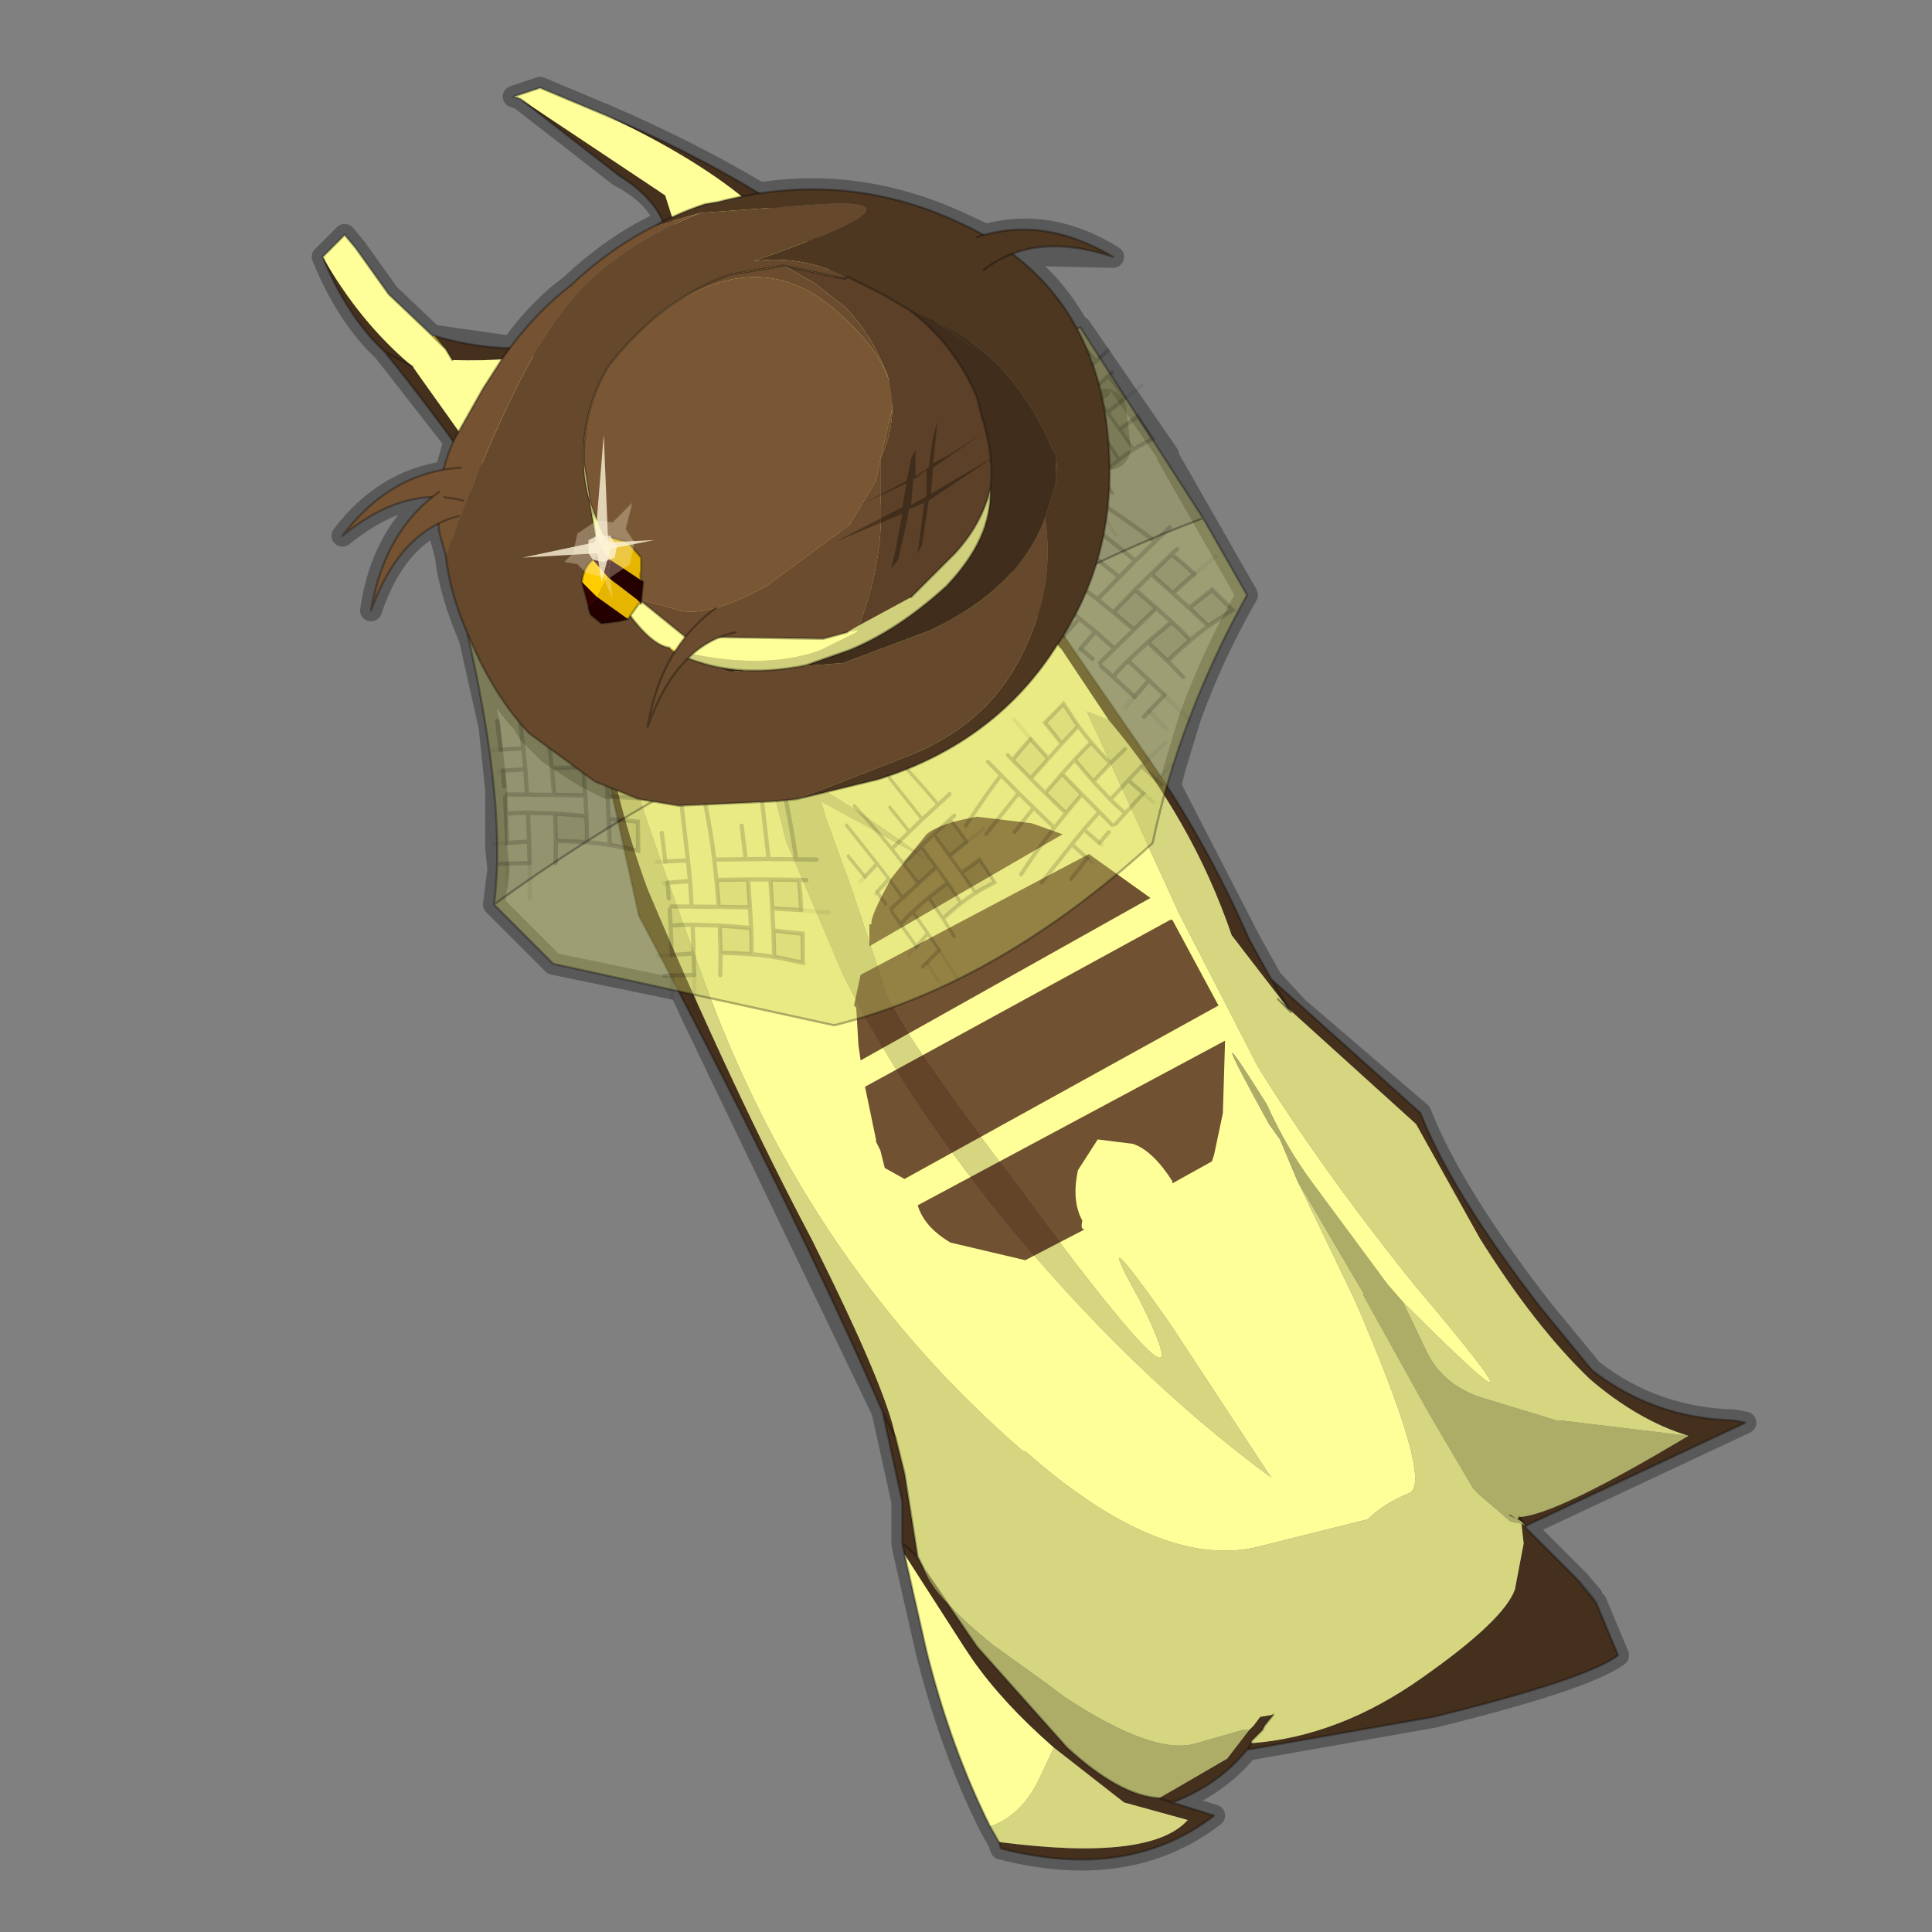 <?xml version="1.0" encoding="UTF-8" standalone="no"?>
<svg xmlns:xlink="http://www.w3.org/1999/xlink" height="440.0px" width="440.0px" xmlns="http://www.w3.org/2000/svg">
  <rect width="100%" height="100%" fill="#808080" stroke="none"/>
  <g transform="matrix(10.0, 0.0, 0.0, 10.0, 0.0, 0.0)">
    <use height="44.0" transform="matrix(1.0, 0.0, 0.0, 1.0, 0.0, 0.0)" width="44.0" xlink:href="#shape0"/>
    <use height="47.95" transform="matrix(0.092, -0.03, 0.03, 0.092, 10.212, 16.247)" width="43.55" xlink:href="#sprite0"/>
    <use height="47.95" transform="matrix(0.092, -0.03, 0.03, 0.092, 13.962, 18.797)" width="43.55" xlink:href="#sprite0"/>
    <use height="47.95" transform="matrix(0.044, -0.086, 0.086, 0.044, 22.813, 14.721)" width="43.55" xlink:href="#sprite0"/>
    <use height="47.95" transform="matrix(0.037, -0.073, 0.064, 0.056, 18.6, 19.962)" width="43.55" xlink:href="#sprite0"/>
    <use height="47.95" transform="matrix(0.037, -0.073, 0.064, 0.056, 22.2, 9.862)" width="43.55" xlink:href="#sprite0"/>
    <use height="47.95" transform="matrix(-0.079, -0.04, 0.04, -0.079, 25, 20.847)" width="43.55" xlink:href="#sprite0"/>
    <use height="14.05" transform="matrix(1.0, 0.0, 0.0, 1.0, 7.8, 4.3)" width="17.55" xlink:href="#shape2"/>
  </g>
  <defs>
    <g id="shape0" transform="matrix(1.0, 0.0, 0.0, 1.0, 0.0, 0.0)">
      <path d="M44.0 44.0 L0.0 44.0 0.0 0.0 44.0 0.0 44.0 44.0" fill="#43adca" fill-opacity="0.0" fill-rule="evenodd" stroke="none"/>
      <path d="M13.6 11.85 Q13.3 11.2 13.3 10.55 13.25 9.35 13.85 8.35 14.35 7.7 14.95 7.2 15.85 6.5 16.65 6.25 L17.85 6.05 18.95 6.3 19.25 6.35 19.3 6.3 20.1 6.7 20.7 7.05 Q21.6 7.7 22.1 8.75 L22.25 9.05 22.35 9.45 22.55 10.5 22.55 11.1 22.55 11.15 Q22.6 12.25 21.55 13.35 20.45 14.35 19.35 14.8 L18.35 15.15 15.75 15.05 Q15.1 15.55 14.75 16.55 14.85 15.55 15.35 14.85 L15.4 14.85 14.8 14.55 14.4 14.05 14.4 14.1 14.2 14.15 13.75 14.2 13.5 14.0 13.45 13.8 13.3 13.25 M25.15 9.35 L25.25 10.2 M14.6 12.7 L14.6 13.0 14.65 13.25 14.65 13.7 14.65 13.75 15.05 14.15 15.6 14.5 Q15.9 14.15 16.3 13.85 M14.65 13.75 L14.6 13.75 14.4 14.05 M19.3 14.4 L18.75 14.55 16.05 14.7 15.85 14.9 15.75 15.05 M15.4 14.85 L15.35 14.8 15.6 14.5 M16.7 14.45 L16.05 14.7 M20.75 13.6 L21.75 12.6 Q22.35 11.95 22.55 11.15" fill="none" stroke="#000000" stroke-linecap="round" stroke-linejoin="round" stroke-opacity="0.302" stroke-width="1.0"/>
      <path d="M8.1 5.65 L8.85 6.7 9.85 7.65 9.9 7.65 11.65 7.9 Q12.25 7.05 13.0 6.5 13.9 5.65 14.9 5.15 L15.15 5.05 Q14.95 4.45 14.1 4.0 L11.85 2.25 11.7 2.2 12.3 2.0 13.85 2.65 Q15.7 3.45 17.3 4.4 19.6 4.05 21.8 5.05 L22.45 5.35 Q23.9 4.95 25.35 5.85 L23.1 5.8 Q24.0 6.45 24.55 7.45 L24.6 7.45 26.6 10.35 26.6 10.4 28.4 13.55 Q27.6 14.95 27.1 16.35 L26.75 17.5 26.65 17.9 28.45 21.4 28.95 22.3 29.55 22.95 32.35 25.35 Q33.05 27.15 35.1 29.8 L36.25 31.2 Q37.65 32.3 39.5 32.35 L39.75 32.4 34.85 34.7 34.75 34.75 34.75 34.8 35.1 35.15 35.95 36.0 36.25 36.35 36.25 36.4 36.35 36.5 36.85 37.7 Q36.1 38.25 32.65 39.1 L28.4 39.85 Q27.75 40.65 26.7 41.05 L27.65 41.35 Q25.7 42.85 22.8 42.1 L22.75 41.95 22.55 41.6 Q21.65 39.8 21.1 37.6 L20.6 35.4 20.55 35.15 20.55 34.9 20.55 34.2 20.1 32.15 15.75 23.1 15.5 22.55 12.6 21.95 11.25 20.6 11.35 19.8 11.3 19.3 11.3 18.0 11.15 16.55 10.7 14.55 Q10.25 13.5 10.15 12.65 L10.0 12.1 10.0 11.9 Q8.95 12.4 8.45 13.9 8.7 12.2 9.85 11.3 8.85 11.35 7.8 12.2 8.75 10.95 10.15 10.75 L10.35 10.05 8.75 8.0 Q7.9 7.2 7.35 5.85 L7.85 5.35 8.1 5.65 M13.85 17.95 L13.55 17.8 13.35 17.7 12.8 17.35 12.5 17.15 12.05 16.7 11.9 16.45 Q11.2 15.7 10.7 14.55 M22.45 6.1 Q22.7 5.9 23.1 5.8 M24.55 7.45 L24.9 8.15 24.95 8.4 25.05 8.85 M15.15 5.05 L15.3 4.95 16.05 4.65 16.35 4.6 16.95 4.45 17.3 4.4 M10.35 10.05 L10.35 10.0 10.5 9.8 Q10.7 9.25 11.0 8.85 L11.45 8.15 11.65 7.9 M10.3 8.2 L10.15 7.95 9.85 7.65 M10.15 10.75 L10.5 10.65 M26.65 17.9 L26.6 18.1 26.5 18.4 26.25 19.2 26.2 19.25 25.5 19.95 21.8 22.3 21.45 22.5 19.5 23.25 19.0 23.35 15.5 22.55 M8.75 8.0 L9.4 8.35 M10.5 11.8 L10.0 11.9 M10.65 11.45 L9.85 11.3 M29.55 22.95 L29.2 22.7 28.95 22.3 M20.1 32.15 L20.4 32.75 20.6 33.55 20.9 35.45 21.05 35.75 21.5 36.35 22.25 37.5 24.3 39.8 Q25.5 40.9 26.4 40.95 L26.7 41.05 M20.55 35.15 L20.9 35.45 M29.0 39.05 L28.8 39.3 28.75 39.4 28.55 39.6 28.5 39.65 28.5 39.7 28.4 39.85 M34.6 34.55 L34.75 34.75 M35.95 36.0 L36.1 36.2 36.25 36.4" fill="none" stroke="#000000" stroke-linecap="round" stroke-linejoin="round" stroke-opacity="0.302" stroke-width="0.5"/>
      <path d="M9.85 7.65 L9.9 7.65 10.15 7.95 9.85 7.65" fill="#ffcc00" fill-rule="evenodd" stroke="none"/>
      <path d="M20.6 35.4 L20.55 35.15 20.6 35.4" fill="#d69807" fill-rule="evenodd" stroke="none"/>
      <path d="M34.4 34.5 L34.55 34.6 34.65 34.65 34.4 34.5" fill="#dbac00" fill-rule="evenodd" stroke="none"/>
      <path d="M20.55 35.15 L20.55 34.9 20.55 34.2 20.1 32.15 Q18.1 27.55 14.55 20.85 L13.25 14.95 Q11.75 11.7 8.75 8.0 7.9 7.2 7.35 5.85 8.2 7.35 9.4 8.35 L12.6 12.85 13.25 14.5 13.25 12.85 13.4 14.25 13.45 14.85 Q13.9 17.95 14.75 20.25 16.7 24.85 18.5 28.25 20.2 31.65 20.4 32.75 L20.6 33.55 20.9 35.45 20.55 35.15 20.9 35.45 21.05 35.75 22.25 37.5 24.3 39.8 Q25.5 40.9 26.4 40.95 L26.7 41.05 27.65 41.35 Q25.7 42.85 22.8 42.1 L22.75 41.95 Q26.2 42.4 27.05 41.45 L25.6 41.05 24.0 39.8 Q22.85 38.8 22.15 37.8 L21.95 37.5 20.6 35.4 20.55 35.15 M9.9 7.65 Q12.45 8.4 14.45 7.15 16.1 5.25 14.1 4.0 L11.85 2.25 15.15 4.45 15.45 5.4 15.05 6.75 15.6 6.45 15.8 6.45 14.95 7.1 Q13.05 8.3 10.3 8.2 L10.15 7.95 9.9 7.65 M13.85 2.65 Q16.3 3.7 18.3 5.05 21.4 9.05 23.55 13.4 L23.55 13.5 26.0 17.05 Q27.45 19.1 28.45 21.4 L28.95 22.3 32.35 25.35 Q33.05 27.15 35.1 29.8 L36.25 31.2 Q37.65 32.3 39.5 32.35 L39.75 32.4 34.85 34.7 34.75 34.75 34.75 34.8 35.1 35.15 35.95 36.0 36.1 36.2 36.35 36.5 36.85 37.7 Q36.1 38.25 32.65 39.1 L28.4 39.85 Q27.75 40.65 26.7 41.05 L26.4 40.95 27.95 40.05 28.45 39.4 28.55 39.3 28.7 39.1 29.0 39.05 28.8 39.3 28.75 39.4 28.55 39.6 28.5 39.65 28.5 39.7 Q30.5 39.55 32.4 38.2 34.25 36.9 34.5 36.2 L34.7 35.15 34.65 34.7 34.75 34.75 34.6 34.55 34.75 34.75 34.65 34.65 34.35 34.5 34.4 34.5 34.65 34.65 34.55 34.6 34.6 34.55 Q35.45 34.5 38.45 32.7 37.3 32.35 36.2 31.4 34.95 30.2 33.7 28.2 L32.25 25.6 29.1 22.75 29.4 23.05 28.05 21.3 Q27.15 18.65 25.25 16.4 L24.15 14.75 23.9 14.45 23.4 13.7 Q18.2 4.05 17.1 4.65 15.95 3.65 13.85 2.65 M20.1 32.15 L20.4 32.75 20.1 32.15 M14.45 7.15 L15.05 6.75 14.45 7.15 M23.55 13.5 L23.9 14.45 23.55 13.5 M13.25 14.95 L13.25 14.5 13.25 14.95 M9.4 8.35 L8.75 8.0 9.4 8.35 M28.95 22.3 L29.4 23.05 28.95 22.3 M28.4 39.85 L28.5 39.7 28.4 39.85" fill="#45301d" fill-rule="evenodd" stroke="none"/>
      <path d="M7.35 5.85 L7.85 5.35 8.1 5.65 8.85 6.7 9.85 7.65 10.15 7.95 10.3 8.2 Q13.05 8.3 14.95 7.1 L15.8 6.45 15.6 6.45 15.05 6.75 15.45 5.4 15.15 4.45 11.85 2.25 11.7 2.2 12.3 2.0 13.85 2.65 Q15.95 3.65 17.1 4.65 18.2 4.05 23.4 13.7 L23.9 14.45 24.15 14.75 25.25 16.4 24.75 16.2 26.85 20.8 28.65 24.3 Q30.05 26.55 32.0 29.0 L32.2 29.25 Q35.8 33.5 31.95 29.65 L31.6 29.25 29.9 26.95 Q29.3 26.15 28.85 25.15 27.25 22.6 28.9 25.6 L29.15 25.95 29.55 26.9 30.85 29.6 Q32.65 33.75 32.1 34.0 31.5 34.25 31.15 34.6 L28.55 35.25 Q26.35 35.7 23.35 33.05 L23.3 33.05 Q18.5 28.9 16.15 22.65 13.85 16.4 13.4 14.25 L13.25 12.85 13.25 14.5 12.6 12.85 9.4 8.35 Q8.2 7.35 7.35 5.85 M22.55 41.6 Q21.65 39.8 21.1 37.6 L20.6 35.4 21.95 37.5 22.15 37.8 Q22.85 38.8 24.0 39.8 L23.65 40.55 Q23.25 41.35 22.55 41.6 M13.25 12.15 L13.25 12.85 13.25 12.15 M18.7 18.25 L19.8 18.85 21.15 19.6 Q19.05 18.1 18.55 17.9 L17.65 17.5 17.45 17.35 17.9 19.15 19.2 22.2 Q20.55 24.9 22.8 27.7 25.75 31.3 28.95 33.65 L26.65 30.15 Q24.75 27.45 25.95 29.6 27.55 32.8 24.1 28.25 L23.25 27.1 Q20.5 23.5 20.15 22.55 L20.1 22.35 19.4 20.25 18.8 18.6 18.7 18.25" fill="#ffff99" fill-rule="evenodd" stroke="none"/>
      <path d="M22.75 41.95 L22.55 41.6 Q23.25 41.35 23.65 40.55 L24.0 39.8 25.6 41.05 27.05 41.45 Q26.2 42.4 22.75 41.95 M20.9 35.45 L20.6 33.55 20.4 32.75 Q20.2 31.65 18.5 28.25 16.7 24.85 14.75 20.25 13.9 17.95 13.45 14.85 L13.4 14.25 Q13.85 16.4 16.15 22.65 18.5 28.9 23.3 33.05 L23.35 33.05 Q26.35 35.7 28.55 35.25 L31.15 34.6 Q31.5 34.25 32.1 34.0 32.65 33.75 30.85 29.6 L29.55 26.9 31.05 29.45 31.05 29.5 32.55 32.2 33.55 33.9 33.7 34.05 34.4 34.65 34.65 34.7 34.7 35.15 34.5 36.2 Q34.25 36.9 32.4 38.2 30.5 39.55 28.5 39.7 L28.5 39.65 28.55 39.6 28.75 39.4 28.8 39.3 29.0 39.05 28.7 39.1 28.55 39.3 28.45 39.4 28.3 39.4 27.25 39.7 Q26.3 40.0 24.25 38.65 L23.85 38.35 22.6 37.45 Q21.35 36.45 21.05 35.75 L20.9 35.45 M31.95 29.65 Q35.8 33.5 32.2 29.25 L32.0 29.0 Q30.05 26.55 28.65 24.3 L26.85 20.8 24.75 16.2 25.25 16.4 Q27.15 18.65 28.05 21.3 L29.4 23.05 29.1 22.75 32.25 25.6 33.7 28.2 Q34.95 30.2 36.2 31.4 37.3 32.35 38.45 32.7 L35.55 32.35 35.45 32.35 33.65 31.8 Q32.85 31.5 32.5 30.8 L31.95 29.65 M18.7 18.25 L18.8 18.6 19.4 20.25 20.1 22.35 20.15 22.55 Q20.5 23.5 23.25 27.1 L24.1 28.25 Q27.55 32.8 25.95 29.6 24.75 27.45 26.65 30.15 L28.95 33.65 Q25.75 31.3 22.8 27.7 20.55 24.9 19.2 22.2 L17.9 19.15 17.45 17.35 17.65 17.5 18.55 17.9 Q19.05 18.1 21.15 19.6 L19.8 18.85 18.7 18.25" fill="#d6d680" fill-rule="evenodd" stroke="none"/>
      <path d="M29.55 26.9 L29.15 25.95 28.9 25.6 Q27.25 22.6 28.85 25.15 29.3 26.15 29.9 26.95 L31.6 29.25 31.95 29.65 32.5 30.8 Q32.85 31.5 33.65 31.8 L35.45 32.35 35.55 32.35 38.45 32.7 Q35.45 34.5 34.6 34.55 L34.55 34.6 34.4 34.5 34.35 34.5 34.65 34.65 34.75 34.75 34.65 34.7 34.4 34.65 33.7 34.05 33.55 33.9 32.55 32.2 31.05 29.5 31.05 29.45 29.55 26.9 M28.45 39.4 L27.95 40.05 26.4 40.95 Q25.5 40.9 24.3 39.8 L22.25 37.5 21.05 35.75 Q21.35 36.45 22.6 37.45 L23.85 38.35 24.25 38.65 Q26.3 40.0 27.25 39.7 L28.3 39.4 28.45 39.4" fill="#adad67" fill-rule="evenodd" stroke="none"/>
      <path d="M20.55 35.15 L20.55 34.9 20.55 34.2 20.1 32.15 Q18.1 27.55 14.55 20.85 L13.25 14.95 Q11.75 11.7 8.75 8.0 7.9 7.2 7.35 5.85 L7.85 5.35 8.1 5.65 8.85 6.7 9.85 7.65 9.9 7.65 Q12.45 8.4 14.45 7.15 16.1 5.25 14.1 4.0 L11.85 2.25 11.7 2.2 12.3 2.0 13.85 2.65 Q16.3 3.7 18.3 5.05 21.4 9.05 23.55 13.4 L23.55 13.5 26.0 17.05 Q27.45 19.1 28.45 21.4 L28.95 22.3 32.35 25.35 Q33.05 27.15 35.1 29.8 L36.25 31.2 Q37.65 32.3 39.5 32.35 L39.75 32.4 34.85 34.7 34.75 34.75 34.75 34.8 35.1 35.15 35.95 36.0 36.25 36.35 36.35 36.5 36.85 37.7 Q36.1 38.25 32.65 39.1 L28.4 39.85 Q27.75 40.65 26.7 41.05 L27.65 41.35 Q25.7 42.85 22.8 42.1 L22.75 41.95 22.55 41.6 Q21.65 39.8 21.1 37.6 L20.6 35.4 20.55 35.15 20.9 35.45 20.6 33.55 20.4 32.75 20.1 32.15 M15.05 6.75 L15.6 6.45 M10.3 8.2 L10.15 7.95 9.85 7.65 M15.05 6.75 L14.45 7.15 M23.9 14.45 L23.55 13.5 M13.25 14.5 L13.25 12.85 13.25 12.15 M24.15 14.75 L23.9 14.45 M13.25 14.5 L13.25 14.95 M29.4 23.05 L28.95 22.3 M8.75 8.0 L9.4 8.35 M29.4 23.05 L29.1 22.75 M34.6 34.55 L34.75 34.75 M28.5 39.7 L28.4 39.85 M21.05 35.75 L20.9 35.45 M26.4 40.95 L26.7 41.05 M29.0 39.05 L28.8 39.3 28.75 39.4 28.55 39.6 28.5 39.65 28.5 39.7 M21.05 35.75 L22.25 37.5 24.3 39.8 Q25.5 40.9 26.4 40.95 M35.95 36.0 L36.1 36.2 36.35 36.5" fill="none" stroke="#000000" stroke-linecap="round" stroke-linejoin="round" stroke-opacity="0.302" stroke-width="0.05"/>
      <path d="M27.9 23.7 L27.85 25.35 27.65 26.3 27.6 26.45 26.7 26.95 26.7 26.9 Q26.25 26.2 25.8 26.05 L25.0 25.95 24.55 26.65 Q24.4 27.35 24.65 27.8 24.6 28.0 24.7 28.0 L23.35 28.7 21.65 28.3 Q21.05 27.95 20.9 27.45 L27.9 23.7 M26.7 20.95 L27.05 21.6 27.75 22.9 20.6 26.85 20.15 26.6 20.05 26.2 19.95 26.0 19.95 25.95 19.7 24.75 26.65 20.95 26.7 20.95 M19.8 21.05 L19.85 21.05 Q19.8 20.9 20.3 20.0 L21.1 19.0 Q21.4 18.75 22.25 18.6 L23.5 18.75 24.2 19.0 19.8 21.55 19.8 21.05 M19.6 24.15 L19.55 23.8 19.5 22.95 19.45 22.9 19.6 22.2 24.8 19.45 26.2 20.45 19.6 24.15" fill="#2e0000" fill-opacity="0.682" fill-rule="evenodd" stroke="none"/>
      <path d="M27.4 11.8 L28.4 13.55 Q26.85 16.35 26.25 19.2 22.75 22.4 19.0 23.35 L12.6 21.95 11.25 20.6 Q15.3 17.65 20.0 15.75 23.55 13.25 27.4 11.8" fill="#cccc65" fill-opacity="0.4" fill-rule="evenodd" stroke="none"/>
      <path d="M11.25 20.6 Q11.55 18.4 10.65 14.45 L20.0 9.8 24.6 7.45 27.4 11.8 Q23.55 13.25 20.0 15.75 15.3 17.65 11.25 20.6 M20.0 9.8 Q18.4 10.9 20.0 15.75 18.4 10.9 20.0 9.8" fill="#b0b057" fill-opacity="0.4" fill-rule="evenodd" stroke="none"/>
      <path d="M27.4 11.8 L28.4 13.55 Q26.85 16.35 26.25 19.2 22.75 22.4 19.0 23.35 L12.6 21.95 11.25 20.6 Q11.55 18.4 10.65 14.45 L20.0 9.8 24.6 7.45 27.4 11.8 Q23.55 13.25 20.0 15.75 15.3 17.65 11.25 20.6 M20.0 15.75 Q18.4 10.9 20.0 9.8" fill="none" stroke="#000000" stroke-linecap="round" stroke-linejoin="round" stroke-opacity="0.302" stroke-width="0.05"/>
    </g>
    <g id="sprite0" transform="matrix(1.0, 0.0, 0.0, 1.0, -3.55, 0.5)">
      <use height="47.95" transform="matrix(1.0, 0.0, 0.0, 1.0, 3.55, -0.5)" width="43.55" xlink:href="#shape1"/>
    </g>
    <g id="shape1" transform="matrix(1.0, 0.0, 0.0, 1.0, -3.55, 0.5)">
      <path d="M22.7 19.25 L29.8 21.45 28.2 27.85 21.25 25.45 22.7 19.25 M34.8 23.1 L41.15 25.25 40.5 28.15 40.45 28.15 40.5 28.2 40.25 29.2 39.45 32.2 37.85 31.55 33.1 29.7 34.8 23.1 M18.3 35.9 L20.1 29.7 Q23.25 30.95 26.95 32.55 L26.3 34.8 25.15 38.45 Q21.9 37.1 18.3 35.9 M33.8 35.65 L35.1 36.25 38.05 37.55 36.0 44.1 33.15 42.45 Q31.65 41.5 30.0 40.7 L30.55 38.85 31.75 34.7 33.8 35.65" fill="#000000" fill-opacity="0.051" fill-rule="evenodd" stroke="none"/>
      <path d="M38.6 5.2 L35.9 18.35 36.7 18.65 42.05 20.45 Q43.4 12.7 44.25 4.75 M46.6 22.0 L42.05 20.45 M41.15 25.25 L42.8 25.85 M22.7 19.25 L29.8 21.45 34.05 22.85 34.8 23.1 41.15 25.25 40.5 28.15 40.5 28.2 40.25 29.2 39.45 32.2 M35.9 18.35 L30.75 16.75 23.7 14.55 22.7 19.25 21.25 25.45 28.2 27.85 29.8 21.45 M30.75 16.75 L32.3 8.95 M25.9 0.0 Q25.15 7.25 23.7 14.55 M13.9 4.75 L12.6 11.4 17.75 12.8 20.25 0.5 M11.55 16.3 L16.7 17.6 17.75 12.8 M11.55 16.3 L10.7 19.9 M10.7 21.9 L15.2 23.4 16.7 17.6 M18.3 35.9 Q21.9 37.1 25.15 38.45 L26.3 34.8 26.95 32.55 Q23.25 30.95 20.1 29.7 L18.3 35.9 16.6 40.85 M10.1 22.45 L9.1 26.15 Q11.25 26.6 14.1 27.55 L20.1 29.7 M9.1 26.15 L7.85 30.65 7.25 32.8 12.25 34.05 14.1 27.55 M10.8 38.9 L5.8 37.4 4.05 36.9 M10.8 38.9 L12.25 34.05 M33.8 35.65 L31.75 34.7 30.55 38.85 30.0 40.7 Q31.65 41.5 33.15 42.45 L36.0 44.1 38.05 37.55 35.1 36.25 33.8 35.65 M34.8 23.1 L33.1 29.7 37.85 31.55 39.45 32.2 M31.75 34.7 L33.1 29.7 M26.95 32.55 L28.2 27.85 M25.15 38.45 Q27.25 39.3 29.15 40.25 L30.0 40.7 M21.25 25.45 L15.2 23.4" fill="none" stroke="#000000" stroke-linecap="round" stroke-linejoin="miter" stroke-opacity="0.153" stroke-width="1.0"/>
      <path d="M39.45 32.2 L40.4 32.6 45.45 34.75 M12.6 11.4 L10.7 10.9 M10.7 16.15 L11.55 16.3 M4.05 32.0 L7.25 32.8 M5.8 37.4 L4.05 42.6 M8.15 46.95 L9.05 44.35 10.8 38.9" fill="none" stroke="#000000" stroke-linecap="round" stroke-linejoin="miter" stroke-opacity="0.051" stroke-width="1.0"/>
    </g>
    <g id="shape2" transform="matrix(1.0, 0.0, 0.0, 1.0, -7.8, -4.3)">
      <path d="M18.15 18.2 L17.65 18.25 15.45 18.35 14.55 18.2 13.55 17.8 12.05 16.7 Q11.25 15.85 10.7 14.55 10.25 13.55 10.15 12.65 11.7 8.5 12.8 7.1 13.85 5.7 15.95 4.85 L18.7 4.65 Q21.35 4.5 17.15 5.95 18.25 5.8 19.25 6.3 L19.25 6.35 17.85 6.05 16.65 6.25 Q15.85 6.5 14.95 7.2 14.35 7.7 13.85 8.35 13.25 9.35 13.3 10.55 L13.55 12.15 14.3 13.95 Q14.85 14.7 15.25 14.75 L15.35 14.85 16.6 15.3 19.2 15.1 21.2 14.35 Q23.2 13.4 23.8 11.8 24.05 13.4 23.25 14.95 22.45 16.55 20.6 17.25 L18.15 18.2 M24.05 10.4 L24.1 10.45 24.05 10.4" fill="#66492c" fill-rule="evenodd" stroke="none"/>
      <path d="M14.9 5.15 Q15.45 4.85 16.05 4.65 L16.35 4.6 Q19.2 3.85 21.8 5.05 24.6 6.3 25.15 9.3 25.65 12.35 24.1 14.65 22.7 16.9 20.0 17.75 L18.15 18.2 20.6 17.25 Q22.45 16.55 23.25 14.95 24.05 13.4 23.8 11.8 L24.05 11.0 24.05 10.7 24.05 10.5 24.1 10.75 24.05 10.45 24.05 10.35 24.0 10.3 Q23.1 8.15 21.35 7.35 L21.15 7.25 21.3 7.35 21.3 7.3 20.7 7.05 20.1 6.7 19.3 6.3 19.25 6.35 19.25 6.3 Q18.25 5.8 17.15 5.95 21.35 4.5 18.7 4.65 L15.95 4.85 14.9 5.15 M24.05 10.25 L24.1 10.35 24.15 10.45 24.05 10.25 M24.05 10.4 L24.1 10.45 24.05 10.4" fill="#4d3721" fill-rule="evenodd" stroke="none"/>
      <path d="M13.3 10.55 Q13.25 9.35 13.85 8.35 14.35 7.7 14.95 7.2 L15.45 6.85 Q17.4 5.7 18.95 7.0 20.5 8.3 20.3 9.4 L20.05 10.45 19.95 10.95 19.35 11.95 17.45 13.35 Q16.0 14.15 15.3 13.85 L14.55 13.65 14.2 13.1 14.0 12.75 13.6 11.85 Q13.3 11.2 13.3 10.55" fill="#7a5734" fill-rule="evenodd" stroke="none"/>
      <path d="M14.95 7.2 Q15.85 6.5 16.65 6.25 L17.85 6.05 18.55 6.45 19.25 7.0 Q19.8 7.55 20.15 8.4 L20.2 8.5 Q20.5 9.5 20.05 10.45 L20.3 9.4 Q20.5 8.3 18.95 7.0 17.4 5.7 15.45 6.85 L14.95 7.2 M20.05 10.45 L20.05 11.25 Q20.15 12.65 19.6 14.15 L19.55 14.25 19.3 14.4 18.75 14.55 15.6 14.5 14.55 13.65 15.3 13.85 Q16.0 14.15 17.45 13.35 L19.35 11.95 19.95 10.95 20.05 10.45" fill="#6b4c2e" fill-rule="evenodd" stroke="none"/>
      <path d="M15.35 14.85 L15.25 14.75 15.35 14.8 15.35 14.85" fill="#d9ab00" fill-rule="evenodd" stroke="none"/>
      <path d="M21.3 7.35 L21.15 7.25 21.35 7.35 22.45 8.1 21.4 7.4 21.3 7.35 M24.05 10.25 L24.15 10.45 24.1 10.35 24.05 10.25" fill="#3d2b19" fill-rule="evenodd" stroke="none"/>
      <path d="M23.8 11.8 Q23.2 13.4 21.2 14.35 L19.2 15.1 16.6 15.3 15.35 14.85 Q16.65 15.5 18.35 15.15 L19.35 14.8 Q20.45 14.35 21.55 13.35 22.6 12.25 22.55 11.15 22.65 10.4 22.35 9.45 L22.25 9.05 Q21.75 7.85 20.7 7.05 L21.3 7.3 21.3 7.35 21.4 7.4 22.45 8.1 21.35 7.35 Q23.1 8.15 24.0 10.3 L24.05 10.35 24.05 10.45 24.1 10.75 24.05 10.5 24.05 10.7 24.05 11.0 23.8 11.8" fill="#402d1b" fill-rule="evenodd" stroke="none"/>
      <path d="M15.25 14.75 Q14.85 14.7 14.3 13.95 L13.55 12.15 13.3 10.55 Q13.3 11.2 13.6 11.85 L14.0 12.75 14.2 13.1 14.55 13.65 15.6 14.5 18.75 14.55 19.3 14.4 19.55 14.35 19.5 14.4 18.7 14.8 Q17.35 15.3 15.35 14.8 L15.25 14.75" fill="#ffff99" fill-rule="evenodd" stroke="none"/>
      <path d="M22.55 11.15 Q22.6 12.25 21.55 13.35 20.45 14.35 19.35 14.8 L18.35 15.15 Q16.65 15.5 15.35 14.85 L15.35 14.8 Q17.35 15.3 18.7 14.8 L19.5 14.4 19.55 14.35 19.3 14.4 19.55 14.25 20.75 13.6 21.75 12.6 Q22.35 11.95 22.55 11.15" fill="#cfcf7c" fill-rule="evenodd" stroke="none"/>
      <path d="M17.85 6.05 L19.25 6.35 19.3 6.3 20.1 6.7 20.7 7.05 Q21.75 7.85 22.25 9.05 L22.35 9.45 Q22.65 10.4 22.55 11.15 22.35 11.95 21.75 12.6 L20.75 13.6 19.55 14.25 19.6 14.15 Q20.15 12.65 20.05 11.25 L20.05 10.45 Q20.5 9.5 20.2 8.5 L20.15 8.4 Q19.8 7.55 19.25 7.0 L18.55 6.45 17.85 6.05" fill="#5c4027" fill-rule="evenodd" stroke="none"/>
      <path d="M10.15 12.65 L10.0 12.1 Q9.9 10.95 10.35 10.0 L11.0 8.85 11.45 8.15 Q12.15 7.15 13.0 6.5 13.9 5.65 14.9 5.15 L15.95 4.85 Q13.85 5.7 12.8 7.1 11.7 8.5 10.15 12.65" fill="#755332" fill-rule="evenodd" stroke="none"/>
      <path d="M18.15 18.2 L17.65 18.25 15.45 18.35 14.55 18.2 13.55 17.8 12.05 16.7 Q11.25 15.85 10.7 14.55 10.25 13.55 10.15 12.65 L10.0 12.1 Q9.9 10.95 10.35 10.0 L11.0 8.85 11.45 8.15 Q12.15 7.15 13.0 6.5 13.9 5.65 14.9 5.15 15.45 4.85 16.05 4.65 L16.35 4.6 Q19.2 3.85 21.8 5.05 24.6 6.3 25.15 9.3 25.65 12.35 24.1 14.65 22.7 16.9 20.0 17.75 L18.15 18.2 M15.25 14.75 Q14.85 14.7 14.3 13.95 L13.55 12.15 13.3 10.55 Q13.25 9.35 13.85 8.35 14.35 7.7 14.95 7.2 15.85 6.5 16.65 6.25 L17.85 6.05 19.25 6.35 19.3 6.3 20.1 6.7 20.7 7.05 Q21.75 7.85 22.25 9.05 L22.35 9.45 Q22.65 10.4 22.55 11.15 22.6 12.25 21.55 13.35 20.45 14.35 19.35 14.8 L18.35 15.15 Q16.65 15.5 15.35 14.85 M20.75 13.6 L21.75 12.6 Q22.35 11.95 22.55 11.15 M14.0 12.75 L13.6 11.85 Q13.3 11.2 13.3 10.55 M14.55 13.65 L14.2 13.1 M19.3 14.4 L18.75 14.55 15.6 14.5 14.55 13.65" fill="none" stroke="#000000" stroke-linecap="round" stroke-linejoin="round" stroke-opacity="0.302" stroke-width="0.05"/>
      <path d="M10.55 11.4 Q9.2 11.05 7.8 12.2 8.9 10.75 10.5 10.65 L10.55 11.4" fill="#755332" fill-rule="evenodd" stroke="none"/>
      <path d="M10.55 11.4 Q9.2 11.05 7.8 12.2 8.9 10.75 10.5 10.65" fill="none" stroke="#000000" stroke-linecap="round" stroke-linejoin="round" stroke-opacity="0.302" stroke-width="0.05"/>
      <path d="M10.0 11.2 L10.45 11.75 Q9.1 12.1 8.45 13.9 8.75 12.1 10.0 11.2" fill="#755332" fill-rule="evenodd" stroke="none"/>
      <path d="M10.45 11.75 Q9.1 12.1 8.45 13.9 8.75 12.1 10.0 11.2" fill="none" stroke="#000000" stroke-linecap="round" stroke-linejoin="round" stroke-opacity="0.302" stroke-width="0.05"/>
      <path d="M16.75 14.4 Q15.4 14.7 14.75 16.55 15.05 14.75 16.3 13.85 L16.75 14.4" fill="#6b4c2e" fill-rule="evenodd" stroke="none"/>
      <path d="M16.75 14.4 Q15.4 14.7 14.75 16.55 15.05 14.75 16.3 13.85" fill="none" stroke="#000000" stroke-linecap="round" stroke-linejoin="round" stroke-opacity="0.302" stroke-width="0.05"/>
      <path d="M22.25 5.4 Q23.75 4.9 25.35 5.85 23.55 5.25 22.4 6.15 L22.25 5.4" fill="#4d3721" fill-rule="evenodd" stroke="none"/>
      <path d="M22.4 6.15 Q23.55 5.25 25.35 5.85 23.75 4.9 22.25 5.4" fill="none" stroke="#000000" stroke-linecap="round" stroke-linejoin="round" stroke-opacity="0.302" stroke-width="0.05"/>
      <path d="M20.85 10.25 L20.85 10.85 21.15 10.65 21.25 9.95 21.35 9.6 21.25 10.55 21.55 10.4 22.4 9.85 21.25 10.65 21.2 11.25 21.7 10.95 22.65 10.4 21.15 11.4 21.0 12.4 20.9 12.6 21.05 11.45 20.7 11.6 20.65 11.9 20.45 12.75 20.3 12.95 20.4 12.5 20.55 11.7 19.0 12.35 20.55 11.55 20.6 11.25 20.65 11.0 19.6 11.5 20.65 10.95 20.75 10.45 20.85 10.25 M20.85 10.9 L20.8 10.9 20.75 11.5 21.1 11.3 21.1 10.8 21.1 10.7 20.85 10.9" fill="#000000" fill-opacity="0.302" fill-rule="evenodd" stroke="none"/>
      <path d="M13.4 13.8 L13.25 13.25 13.6 13.6 13.4 13.8 M13.5 12.75 L13.7 12.5 13.75 12.55 13.9 12.75 13.85 13.15 13.5 12.75" fill="#330000" fill-rule="evenodd" stroke="none"/>
      <path d="M13.7 12.4 L13.8 12.3 13.85 12.25 13.85 12.3 13.9 12.75 13.75 12.55 13.7 12.5 13.7 12.4 M13.25 13.25 Q13.3 12.9 13.5 12.75 L13.85 13.15 13.7 13.4 13.6 13.6 13.25 13.25" fill="#ffcc00" fill-rule="evenodd" stroke="none"/>
      <path d="M13.85 12.25 L13.95 12.25 14.3 12.35 14.6 12.7 14.6 13.0 Q14.55 13.2 14.65 13.25 L13.9 12.75 13.85 12.3 13.85 12.25 M14.6 13.75 L14.55 13.75 14.3 14.1 13.6 13.6 13.7 13.4 13.85 13.15 14.5 13.65 14.6 13.75" fill="#e6b500" fill-rule="evenodd" stroke="none"/>
      <path d="M14.65 13.25 L14.6 13.75 14.5 13.65 13.85 13.15 13.9 12.75 14.65 13.25 M14.3 14.1 L14.1 14.15 13.7 14.2 13.45 14.0 13.4 13.85 13.4 13.8 13.6 13.6 14.3 14.1" fill="#240000" fill-rule="evenodd" stroke="none"/>
      <path d="M13.7 12.4 L13.8 12.3 13.85 12.25 13.95 12.25 14.3 12.35 14.6 12.7 14.6 13.0 Q14.55 13.2 14.65 13.25 L14.6 13.75 14.55 13.75 14.3 14.1 14.1 14.15 13.7 14.2 13.45 14.0 13.4 13.85 13.4 13.8 13.25 13.25 Q13.3 12.9 13.5 12.75" fill="none" stroke="#000000" stroke-linecap="round" stroke-linejoin="round" stroke-opacity="0.302" stroke-width="0.05"/>
      <path d="M13.55 12.35 L13.75 9.9 13.85 12.35 14.9 12.3 13.9 12.5 13.7 13.25 13.6 12.6 11.9 12.7 13.55 12.35" fill="#fcf3d8" fill-opacity="0.792" fill-rule="evenodd" stroke="none"/>
      <path d="M13.95 11.9 L14.4 11.45 14.25 12.05 14.45 12.35 14.35 12.85 13.9 13.15 13.95 13.65 13.75 13.15 13.35 13.05 13.15 12.85 12.85 12.8 13.05 12.6 13.15 12.15 13.6 11.85 13.95 11.9 M13.5 12.75 L13.75 12.8 14.0 12.7 14.05 12.45 13.9 12.2 13.6 12.2 13.4 12.3 13.4 12.6 13.5 12.75" fill="#fcf3d8" fill-opacity="0.302" fill-rule="evenodd" stroke="none"/>
      <path d="M13.5 12.75 L13.4 12.6 13.4 12.3 13.6 12.2 13.9 12.2 14.05 12.45 14.0 12.7 13.75 12.8 13.5 12.75" fill="#fcf3d8" fill-opacity="0.843" fill-rule="evenodd" stroke="none"/>
    </g>
  </defs>
</svg>
